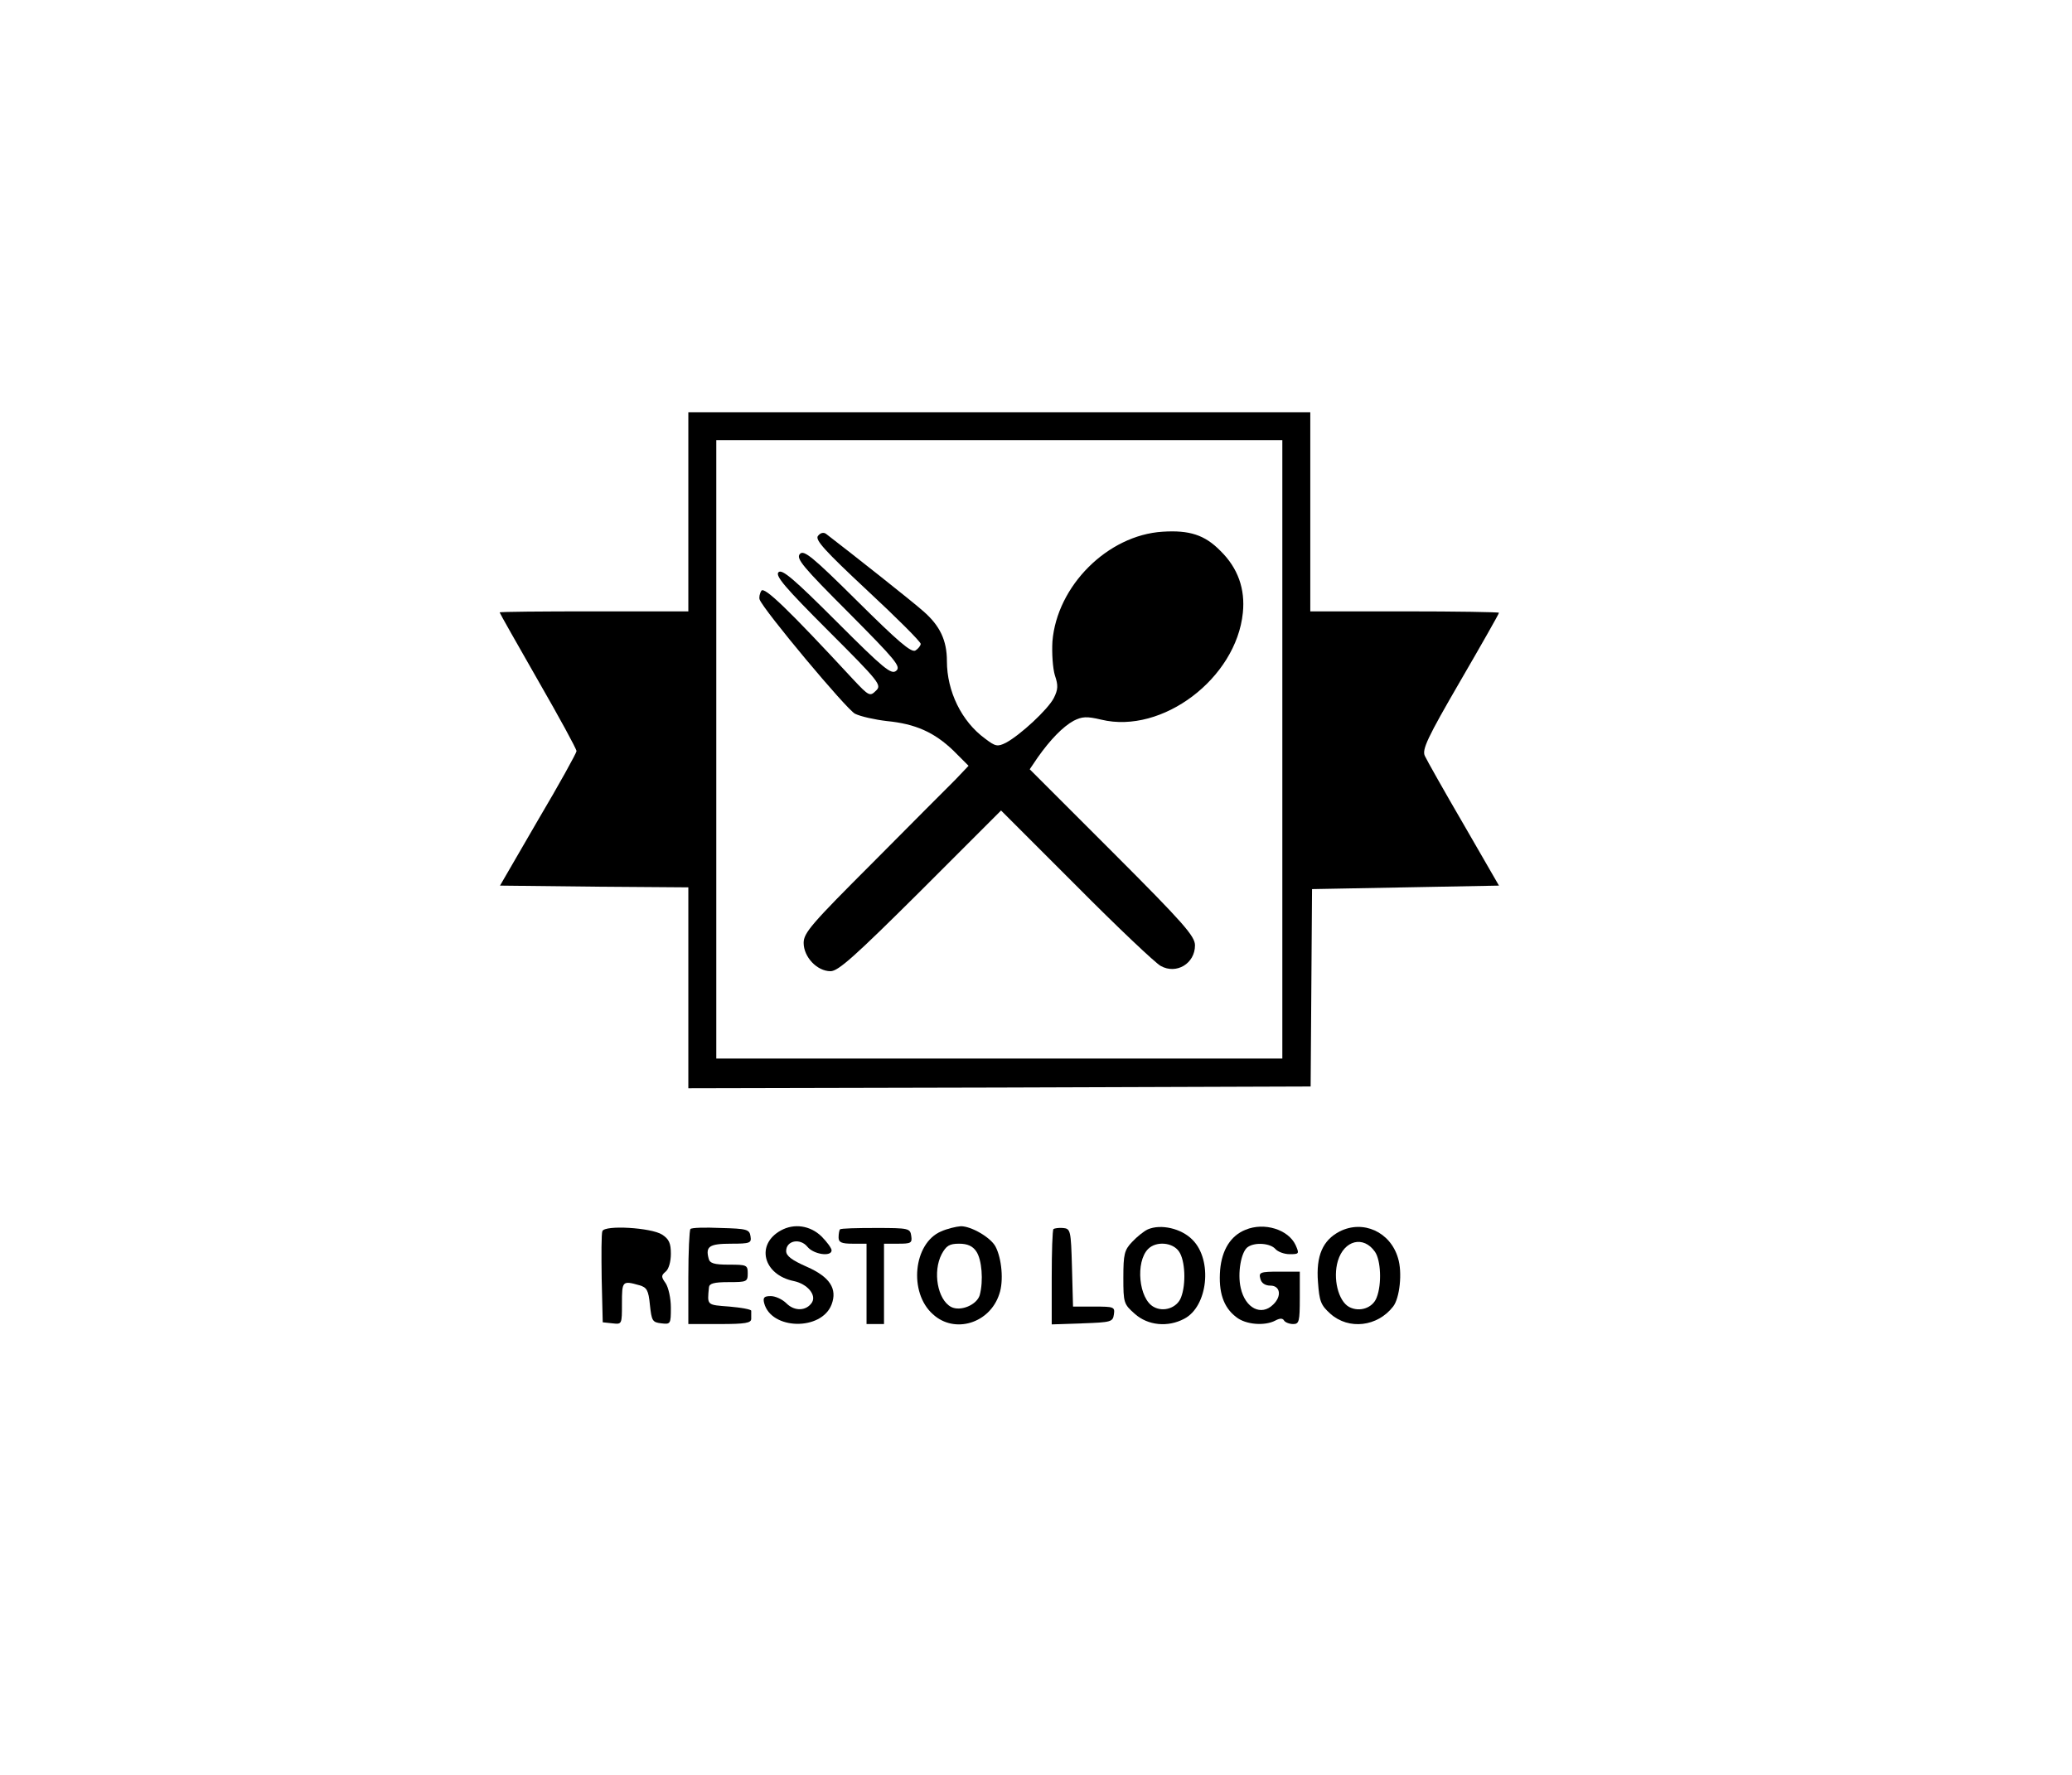 <?xml version="1.0" standalone="no"?>
<!DOCTYPE svg PUBLIC "-//W3C//DTD SVG 20010904//EN"
 "http://www.w3.org/TR/2001/REC-SVG-20010904/DTD/svg10.dtd">
<svg version="1.0" xmlns="http://www.w3.org/2000/svg"
 width="593pt" height="508pt" viewBox="0 0 593 508"
 preserveAspectRatio="xMidYMid meet">
<g transform="translate(0,508) scale(0.1,-0.1)"
fill="#000000" stroke="none">
<path d="M1970 3615 l0 -285 -270 0 c-148 0 -270 -1 -270 -3 0 -2 50 -90 110
-195 61 -106 110 -196 110 -202 0 -5 -49 -94 -110 -197 l-109 -188 269 -3 270
-2 0 -288 0 -287 890 2 891 3 2 282 2 283 268 5 267 5 -101 175 c-56 96 -106
185 -111 196 -9 18 7 52 101 214 61 105 111 193 111 196 0 2 -121 4 -270 4
l-270 0 0 285 0 285 -890 0 -890 0 0 -285z m1700 -680 l0 -885 -810 0 -810 0
0 885 0 885 810 0 810 0 0 -885z"/>
<path d="M2341 3546 c-9 -11 19 -42 141 -156 84 -78 153 -147 153 -153 0 -5
-7 -14 -15 -19 -12 -7 -50 26 -166 141 -131 130 -154 148 -165 135 -11 -13 9
-37 140 -168 135 -136 150 -154 136 -166 -14 -12 -35 5 -170 140 -123 123
-157 152 -167 142 -10 -10 19 -44 142 -167 148 -148 154 -156 137 -172 -17
-17 -20 -16 -65 32 -187 202 -255 267 -263 254 -5 -8 -7 -19 -5 -25 11 -30
249 -315 273 -327 16 -8 57 -17 91 -21 82 -8 136 -32 191 -85 l43 -43 -38 -40
c-22 -22 -128 -128 -236 -237 -175 -175 -198 -201 -198 -230 0 -40 38 -81 77
-81 22 0 69 42 258 230 l230 230 215 -215 c118 -119 227 -222 242 -230 45 -25
98 7 98 59 0 26 -31 62 -236 267 l-237 237 23 34 c36 51 72 88 103 105 24 12
37 13 79 3 174 -42 386 118 405 306 7 68 -14 128 -64 177 -45 46 -89 60 -166
55 -157 -10 -302 -155 -315 -314 -2 -34 1 -77 7 -97 10 -29 9 -41 -3 -65 -17
-33 -96 -106 -137 -128 -24 -12 -30 -11 -60 12 -67 49 -109 135 -109 222 0 59
-20 101 -67 142 -30 27 -206 166 -279 222 -7 5 -16 3 -23 -6z"/>
<path d="M1724 1556 c-3 -7 -3 -68 -2 -137 l3 -124 28 -3 c27 -3 27 -3 27 57
0 64 1 66 50 52 21 -6 26 -14 30 -56 5 -46 7 -50 33 -53 26 -3 27 -2 27 45 0
27 -7 58 -15 70 -13 18 -13 22 0 33 9 7 15 29 15 51 0 30 -5 42 -25 55 -31 20
-164 28 -171 10z"/>
<path d="M1976 1562 c-3 -3 -6 -65 -6 -139 l0 -133 90 0 c73 0 90 3 90 15 0 8
0 18 0 23 0 4 -28 9 -62 12 -66 5 -64 3 -59 55 1 11 14 15 56 15 52 0 55 1 55
25 0 24 -3 25 -54 25 -43 0 -55 4 -58 18 -9 34 2 42 64 42 55 0 59 2 56 21 -3
20 -10 22 -85 24 -45 2 -84 1 -87 -3z"/>
<path d="M2235 1558 c-73 -40 -51 -127 37 -145 38 -8 65 -39 52 -61 -16 -25
-50 -26 -73 -3 -12 12 -32 21 -45 21 -19 0 -23 -4 -19 -20 20 -77 164 -80 193
-4 17 45 -5 79 -71 108 -43 19 -59 31 -59 45 0 30 40 38 61 12 18 -22 69 -29
69 -10 0 6 -13 24 -29 40 -32 31 -78 38 -116 17z"/>
<path d="M2404 1561 c-2 -2 -4 -13 -4 -23 0 -14 8 -18 40 -18 l40 0 0 -115 0
-115 25 0 25 0 0 115 0 115 41 0 c36 0 40 2 37 22 -3 22 -7 23 -101 23 -54 0
-100 -1 -103 -4z"/>
<path d="M2693 1555 c-79 -34 -93 -175 -23 -237 62 -57 163 -26 190 58 13 37
7 102 -11 136 -14 26 -69 58 -99 58 -14 -1 -39 -7 -57 -15z m101 -57 c16 -23
21 -84 10 -125 -8 -28 -55 -48 -82 -34 -39 21 -53 101 -27 151 13 24 22 30 50
30 24 0 39 -7 49 -22z"/>
<path d="M3015 1562 c-3 -3 -5 -66 -5 -139 l0 -134 88 3 c82 3 87 4 90 26 3
21 0 22 -57 22 l-60 0 -3 112 c-3 107 -4 111 -26 113 -12 1 -24 -1 -27 -3z"/>
<path d="M3285 1561 c-11 -5 -31 -21 -45 -36 -22 -23 -25 -35 -25 -102 0 -72
1 -76 33 -104 37 -33 94 -39 141 -14 68 35 82 168 24 226 -32 33 -91 46 -128
30z m89 -63 c18 -25 21 -94 6 -132 -11 -29 -49 -43 -78 -27 -43 23 -53 129
-16 166 23 23 70 19 88 -7z"/>
<path d="M3565 1560 c-43 -17 -68 -58 -73 -115 -5 -63 9 -107 46 -135 27 -22
82 -26 112 -10 13 7 21 7 25 0 3 -5 15 -10 26 -10 17 0 19 7 19 75 l0 75 -59
0 c-54 0 -59 -2 -54 -20 3 -13 14 -20 29 -20 28 0 33 -30 8 -54 -34 -34 -80
-11 -93 47 -10 42 1 106 21 118 21 14 64 10 78 -6 7 -8 25 -15 41 -15 27 0 28
1 17 26 -21 45 -90 66 -143 44z"/>
<path d="M3834 1555 c-48 -25 -68 -69 -62 -145 4 -55 8 -66 36 -91 52 -46 134
-37 179 21 19 24 27 98 14 139 -22 75 -100 110 -167 76z m101 -58 c17 -24 20
-93 5 -131 -11 -30 -49 -43 -79 -27 -31 17 -47 82 -32 132 18 59 73 73 106 26z"/>
</g>
</svg>
